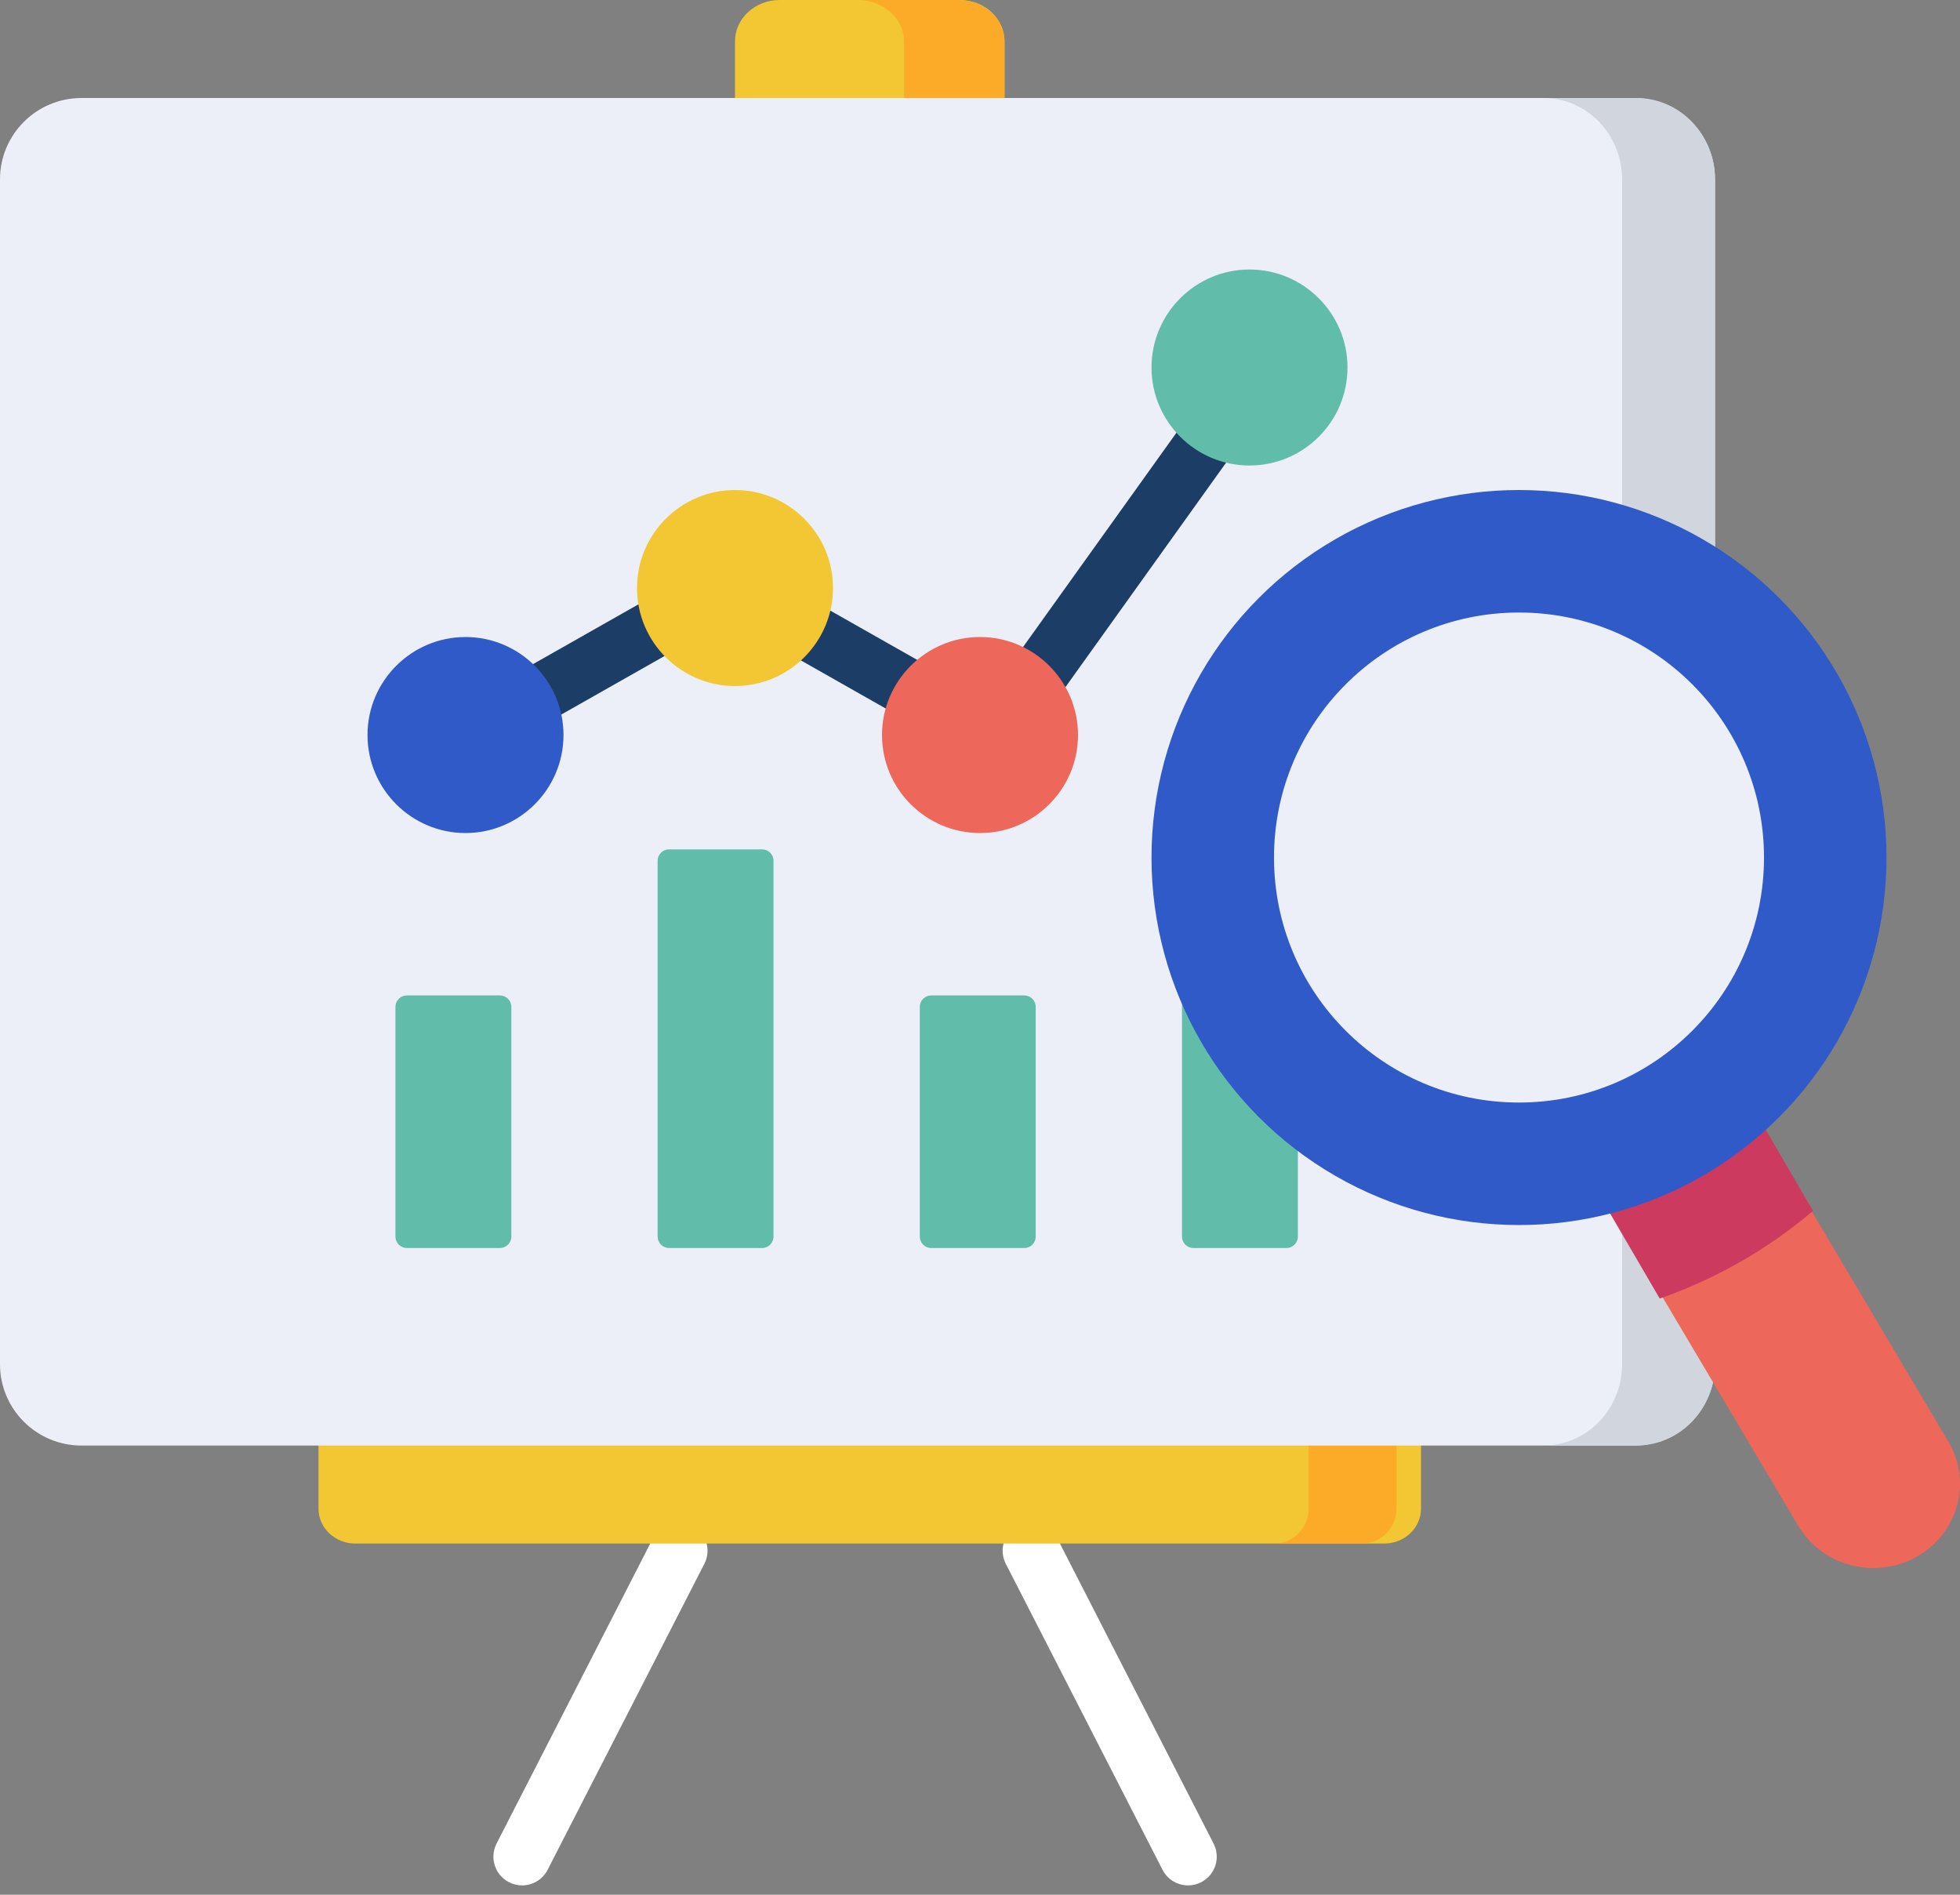 <?xml version="1.0" encoding="UTF-8"?>
<svg width="60px" height="58px" viewBox="0 0 60 58" version="1.1" xmlns="http://www.w3.org/2000/svg" xmlns:xlink="http://www.w3.org/1999/xlink">
    <rect x="0" y="0" width="60" height="58" fill="#808080" stroke="none"/>
    <!-- Generator: Sketch 51.3 (57544) - http://www.bohemiancoding.com/sketch -->
    <title>analysis</title>
    <desc>Created with Sketch.</desc>
    <defs></defs>
    <g id="Page-1" stroke="none" stroke-width="1" fill="none" fill-rule="evenodd">
        <g id="Dashboard" transform="translate(-214, -123)" fill-rule="nonzero">
            <g id="analysis" transform="translate(214, 123)">
                <g id="Group" transform="translate(15, 46.5)" fill="#FFFFFF">
                    <path d="M21.37,11.214 C21.05,11.214 20.742,11.039 20.587,10.735 L15.79,1.37 C15.569,0.938 15.739,0.409 16.171,0.187 C16.603,-0.034 17.133,0.137 17.354,0.569 L22.151,9.934 C22.372,10.366 22.202,10.896 21.77,11.117 C21.641,11.183 21.504,11.214 21.37,11.214 Z" id="Shape"></path>
                    <path d="M0.983,11.214 C0.848,11.214 0.711,11.183 0.583,11.117 C0.15,10.896 -0.02,10.366 0.201,9.934 L4.998,0.569 C5.219,0.137 5.749,-0.034 6.181,0.187 C6.613,0.409 6.784,0.938 6.562,1.37 L1.765,10.735 C1.61,11.039 1.302,11.214 0.983,11.214 Z" id="Shape"></path>
                </g>
                <path d="M9.75,46.182 L9.75,43.5 L43.5,43.5 L43.5,46.182 C43.5,46.772 42.995,47.25 42.372,47.25 L10.878,47.25 C10.255,47.25 9.75,46.772 9.75,46.182 Z" id="Shape" fill="#F2C733"></path>
                <path d="M40.06,43.5 L40.06,46.182 C40.06,46.772 39.585,47.25 39,47.25 L41.69,47.25 C42.276,47.25 42.75,46.772 42.75,46.182 L42.75,43.5 L40.06,43.5 Z" id="Shape" fill="#FCAB29"></path>
                <path d="M22.5,3.75 L22.5,1.265 C22.5,0.566 23.112,0 23.868,0 L29.382,0 C30.138,0 30.75,0.566 30.75,1.265 L30.75,3.75 L22.5,3.75 L22.5,3.75 Z" id="Shape" fill="#F2C733"></path>
                <path d="M29.325,0 L26.25,0 C27.037,0 27.675,0.566 27.675,1.265 L27.675,3.75 L30.75,3.75 L30.75,1.265 C30.75,0.566 30.112,0 29.325,0 Z" id="Shape" fill="#FCAB29"></path>
                <path d="M50.007,3 L2.493,3 C1.118,3 0,4.116 0,5.487 L0,41.763 C0,43.134 1.118,44.25 2.493,44.25 L50.007,44.25 C51.382,44.25 52.5,43.134 52.5,41.763 L52.5,5.487 C52.5,4.116 51.382,3 50.007,3 Z" id="Shape" fill="#EDEFF8"></path>
                <path d="M50.095,3 L47.25,3 C48.576,3 49.655,4.116 49.655,5.487 L49.655,41.763 C49.655,43.134 48.576,44.25 47.25,44.25 L50.095,44.25 C51.421,44.25 52.5,43.134 52.5,41.763 L52.5,5.487 C52.5,4.116 51.421,3 50.095,3 Z" id="Shape" fill="#D1D6DE"></path>
                <g id="Group" transform="translate(15, 12)" fill="#1B3D66">
                    <path d="M0.984,10.422 C0.675,10.422 0.376,10.261 0.213,9.973 C-0.028,9.548 0.121,9.008 0.546,8.767 L5.079,6.196 C5.504,5.955 6.044,6.104 6.286,6.529 C6.527,6.954 6.378,7.494 5.953,7.735 L1.42,10.306 C1.282,10.384 1.132,10.422 0.984,10.422 Z" id="Shape"></path>
                    <path d="M13.639,10.422 C13.491,10.422 13.341,10.385 13.203,10.306 L8.67,7.735 C8.245,7.494 8.096,6.954 8.337,6.529 C8.578,6.104 9.119,5.955 9.544,6.196 L14.077,8.767 C14.502,9.008 14.651,9.548 14.41,9.973 C14.247,10.261 13.947,10.422 13.639,10.422 Z" id="Shape"></path>
                    <path d="M16.637,9.764 C16.458,9.764 16.278,9.71 16.122,9.598 C15.725,9.314 15.633,8.761 15.918,8.364 L21.638,0.374 C21.922,-0.024 22.475,-0.116 22.873,0.169 C23.27,0.453 23.362,1.006 23.077,1.403 L17.357,9.394 C17.184,9.635 16.913,9.764 16.637,9.764 Z" id="Shape"></path>
                </g>
                <g id="Group" transform="translate(12, 22.5)" fill="#61BCA9">
                    <path d="M0.105,8.321 L0.105,15.353 C0.105,15.547 0.262,15.703 0.455,15.703 L3.303,15.703 C3.496,15.703 3.653,15.547 3.653,15.353 L3.653,8.321 C3.653,8.128 3.496,7.971 3.303,7.971 L0.455,7.971 C0.262,7.971 0.105,8.128 0.105,8.321 Z" id="Shape"></path>
                    <path d="M8.131,3.85 L8.131,15.353 C8.131,15.546 8.288,15.703 8.481,15.703 L11.329,15.703 C11.522,15.703 11.679,15.546 11.679,15.353 L11.679,3.85 C11.679,3.656 11.522,3.5 11.329,3.5 L8.481,3.5 C8.288,3.5 8.131,3.657 8.131,3.85 Z" id="Shape"></path>
                    <path d="M16.157,8.321 L16.157,15.353 C16.157,15.547 16.314,15.703 16.507,15.703 L19.355,15.703 C19.548,15.703 19.705,15.547 19.705,15.353 L19.705,8.321 C19.705,8.128 19.548,7.971 19.355,7.971 L16.507,7.971 C16.314,7.971 16.157,8.128 16.157,8.321 Z" id="Shape"></path>
                    <path d="M24.183,0.363 L24.183,15.353 C24.183,15.547 24.34,15.703 24.533,15.703 L27.381,15.703 C27.574,15.703 27.731,15.547 27.731,15.353 L27.731,0.363 C27.731,0.17 27.574,0.013 27.381,0.013 L24.533,0.013 C24.34,0.013 24.183,0.17 24.183,0.363 Z" id="Shape"></path>
                </g>
                <path d="M48,34.831 L55.049,46.709 C55.782,47.944 57.404,48.367 58.673,47.654 C59.942,46.941 60.377,45.363 59.644,44.128 L52.595,32.25 L48,34.831 Z" id="Shape" fill="#ED675A"></path>
                <path d="M52.693,32.25 L48,34.934 L50.807,39.75 C51.649,39.456 52.477,39.082 53.279,38.623 C54.081,38.165 54.821,37.642 55.5,37.066 L52.693,32.25 Z" id="Shape" fill="#CC3A60"></path>
                <circle id="Oval" fill="#305AC7" cx="46.5" cy="26.25" r="11.25"></circle>
                <circle id="Oval" fill="#EDEFF8" cx="46.5" cy="26.25" r="7.5"></circle>
                <path d="M22.5,15 C20.846,15 19.5,16.346 19.5,18 C19.5,19.654 20.846,21 22.5,21 C24.154,21 25.5,19.654 25.5,18 C25.5,16.346 24.154,15 22.5,15 Z" id="Shape" fill="#F2C733"></path>
                <path d="M14.25,19.5 C12.596,19.5 11.25,20.846 11.25,22.5 C11.25,24.154 12.596,25.5 14.25,25.5 C15.904,25.5 17.25,24.154 17.25,22.5 C17.25,20.846 15.904,19.5 14.25,19.5 Z" id="Shape" fill="#305AC7"></path>
                <path d="M30,19.5 C28.346,19.5 27,20.846 27,22.5 C27,24.154 28.346,25.5 30,25.5 C31.654,25.5 33,24.154 33,22.5 C33,20.846 31.654,19.5 30,19.5 Z" id="Shape" fill="#ED675A"></path>
                <path d="M38.25,8.25 C36.596,8.25 35.25,9.596 35.25,11.25 C35.25,12.904 36.596,14.25 38.25,14.25 C39.904,14.25 41.25,12.904 41.25,11.25 C41.25,9.596 39.904,8.25 38.25,8.25 Z" id="Shape" fill="#61BCA9"></path>
            </g>
        </g>
    </g>
</svg>